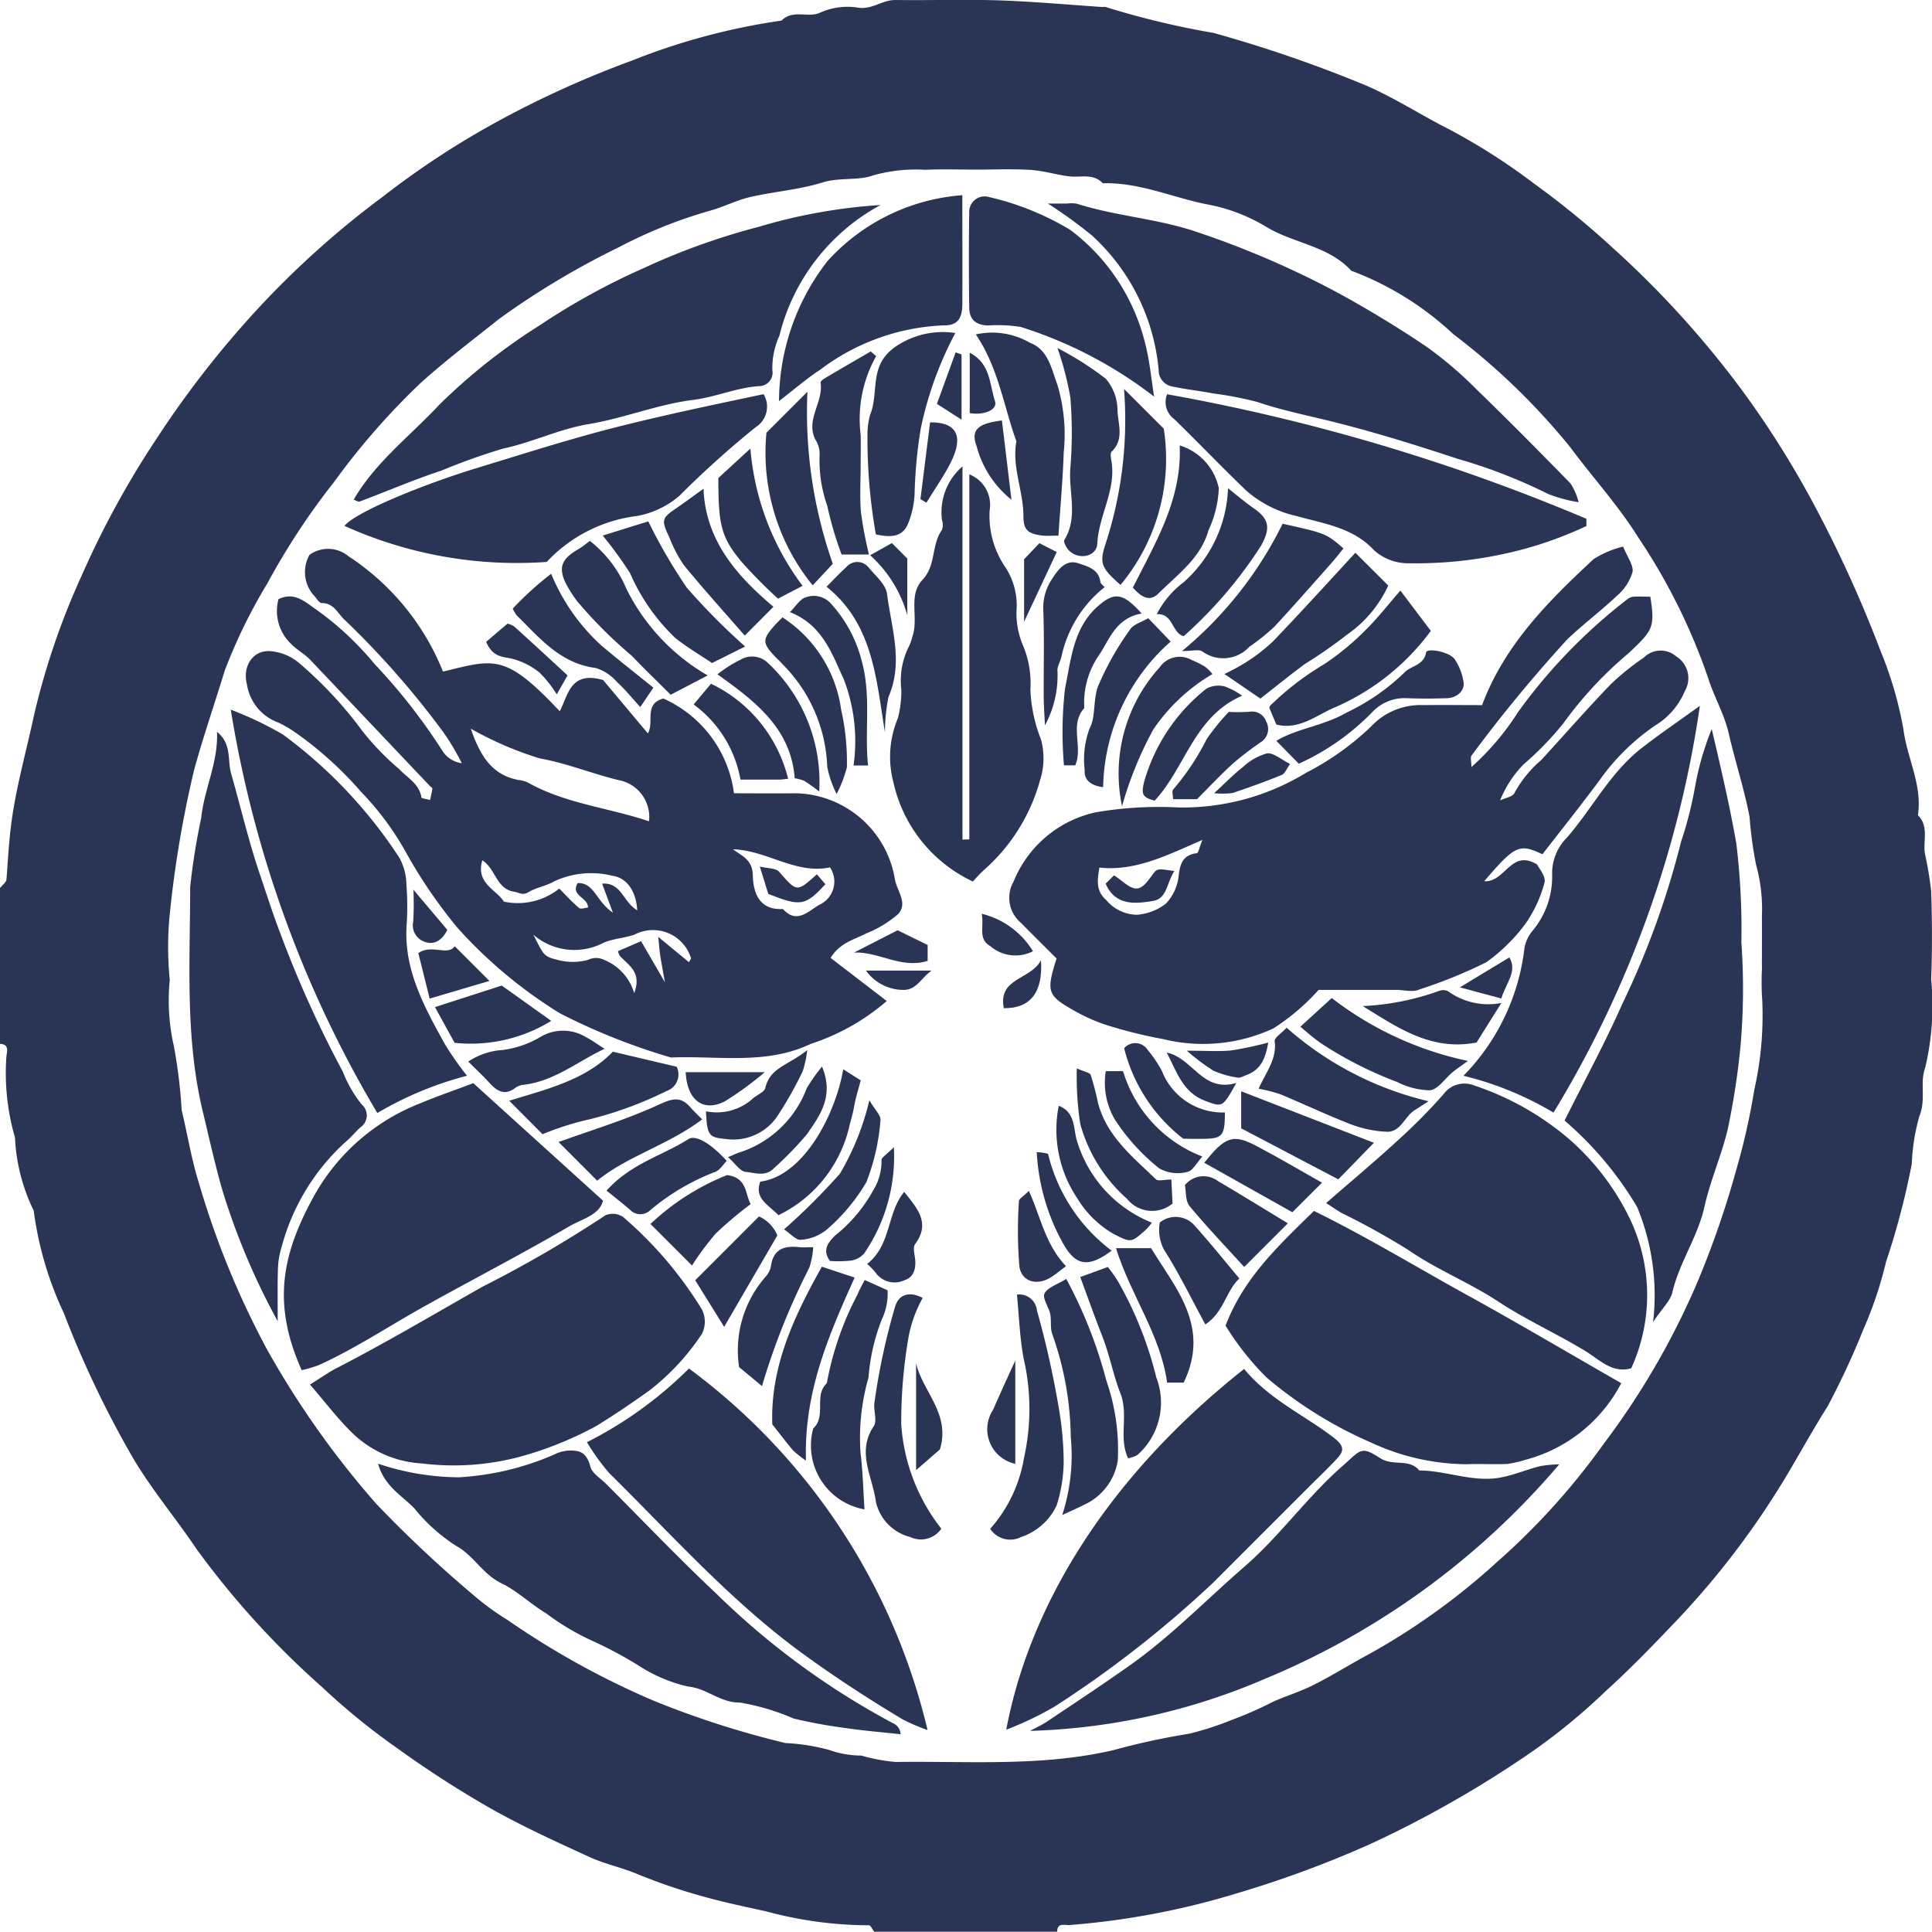 <svg id="グループ_8010" data-name="グループ 8010" xmlns="http://www.w3.org/2000/svg" xmlns:xlink="http://www.w3.org/1999/xlink" width="82.531" height="82.52" viewBox="0 0 82.531 82.52">
  <defs>
    <clipPath id="clip-path">
      <rect id="長方形_23627" data-name="長方形 23627" width="82.531" height="82.52" fill="#2a3454"/>
    </clipPath>
  </defs>
  <g id="グループ_8010-2" data-name="グループ 8010" clip-path="url(#clip-path)">
    <path id="パス_5947" data-name="パス 5947" d="M0,44.594V37.936c.1-.125.267-.245.277-.376.066-.881.111-1.753.241-2.638.213-1.452.607-2.844.912-4.266A31.492,31.492,0,0,1,3.5,24.564a38.71,38.71,0,0,1,3.16-5.782A41.99,41.99,0,0,1,11.2,12.989a38.909,38.909,0,0,1,5.181-4.608,36.157,36.157,0,0,1,5.014-3.27A42.688,42.688,0,0,1,27,2.586,28,28,0,0,1,33.386.879C33.857.4,34.5.758,34.991.56A2.855,2.855,0,0,1,36.616.321C37.226.439,37.671,0,38.236,0c1.5.02,2.992-.031,4.486.017C44.179.069,45.634.2,47.089.3a.5.5,0,0,1,.144,0,35.958,35.958,0,0,0,4.6,1.105,56.443,56.443,0,0,1,6.22,2.123c1.324.523,2.535,1.329,3.812,1.976a26.372,26.372,0,0,1,3.66,2.334,36.484,36.484,0,0,1,3.351,2.735,41.177,41.177,0,0,1,5.536,6.093,40.276,40.276,0,0,1,2.911,4.58,53.64,53.64,0,0,1,3.013,6.569,16,16,0,0,1,.975,3.348c.16,1.233.814,2.379.619,3.662.472.472.22,1.072.294,1.616a16.17,16.17,0,0,1,.271,1.618c.041,1.253.051,2.51,0,3.762a11.546,11.546,0,0,1-.257,3.8c-.238.635.051,1.343-.249,2.068a8.642,8.642,0,0,0-.322,2.029,32.185,32.185,0,0,1-1.1,4.185,16.678,16.678,0,0,1-.982,2.919,33.013,33.013,0,0,1-1.521,3.267c-.556.878-1.068,1.8-1.592,2.69a35.41,35.41,0,0,1-4.8,6.394c-1,1.049-2,2.092-3.076,3.063a25.831,25.831,0,0,1-3.355,2.732,46.766,46.766,0,0,1-6.673,3.791,45.869,45.869,0,0,1-5.78,2.134,33.167,33.167,0,0,1-7.109,1.341c-.21.011-.515-.113-.519.287H37.346c-.076-.1-.156-.28-.228-.277a16.882,16.882,0,0,1-4.385-.594c-.838-.183-1.678-.361-2.5-.583a24.727,24.727,0,0,1-3.043-1.026c-.658-.273-1.37-.42-2.015-.716-1.418-.651-2.845-1.3-4.2-2.064a44.638,44.638,0,0,1-3.992-2.571,29.293,29.293,0,0,1-3.241-2.636A36.737,36.737,0,0,1,8.4,66.178c-.94-1.4-2.055-2.7-2.872-4.164a43.253,43.253,0,0,1-2.8-5.918,14.741,14.741,0,0,1-1.288-4.382,7.913,7.913,0,0,1-.8-3.122,9.879,9.879,0,0,1-.365-3.482c.031-.2.118-.513-.281-.517m75.271-3.271c0-.724.006-1.448,0-2.171a7.09,7.09,0,0,0-.249-2.209,17.046,17.046,0,0,1-.279-2.048c-.229-1.207-.615-2.361-.885-3.547-.194-.854-.636-1.582-.885-2.388a25.743,25.743,0,0,0-2.983-6c-.861-1.377-1.961-2.578-2.92-3.872a28.915,28.915,0,0,0-4.982-4.813,13.082,13.082,0,0,0-4.359-2.71c-.995-1.088-2.515-1.166-3.7-1.915a7.522,7.522,0,0,0-2.5-.927c-1.47-.3-2.874-.939-4.412-.893-.422-.444-.973-.23-1.472-.3-.542-.071-1.076-.238-1.619-.271-.769-.048-1.543-.012-2.315-.012-.724,0-1.449-.026-2.171.007a6.822,6.822,0,0,0-2.215.233c-.656.243-1.446.079-2.187.31-.994.309-2.057.386-3.078.619-.562.129-1.09.4-1.646.563a20.4,20.4,0,0,0-3.97,1.582,34.693,34.693,0,0,0-5.109,3.057c-1.127.9-2.281,1.77-3.35,2.734a30.592,30.592,0,0,0-3.71,4.241,30.062,30.062,0,0,0-2.847,4.327A22.922,22.922,0,0,0,9.6,28.647c-.431,1.412-.917,2.818-1.309,4.248A47,47,0,0,0,7.26,38.967a14.15,14.15,0,0,0-.008,2.891,8.8,8.8,0,0,0,.172,2.818,21.633,21.633,0,0,1,.336,2.747c.252,1.052.43,2.157.755,3.175a36.627,36.627,0,0,0,2.895,7.053,38.37,38.37,0,0,0,4.665,6.591,52.84,52.84,0,0,0,4.16,3.905A11.105,11.105,0,0,0,21.679,69.2a35.2,35.2,0,0,0,6.242,3.45,39.287,39.287,0,0,0,5.628,1.809,8.725,8.725,0,0,1,1.888.3,4.084,4.084,0,0,0,1.356.235,7.682,7.682,0,0,0,1.472.274c3.112-.046,6.23.214,9.326-.513a30.33,30.33,0,0,1,3.213-.695,12.981,12.981,0,0,0,1.774-.573,16.637,16.637,0,0,0,1.835-.807c.573-.247,1.174-.436,1.729-.717.8-.406,1.561-.887,2.354-1.309a29.014,29.014,0,0,0,5.454-3.928A29.756,29.756,0,0,0,68.5,61.686a32.96,32.96,0,0,0,4-6.892,39.915,39.915,0,0,0,1.668-4.818,28.672,28.672,0,0,0,.772-3.423,14.438,14.438,0,0,0,.341-3.784,11.316,11.316,0,0,1-.01-1.446" transform="translate(0 0)" fill="#2a3454"/>
    <path id="パス_5948" data-name="パス 5948" d="M138.485,270.839l2.4,1.844a9.417,9.417,0,0,1-3.24,1.828c-1.917.916-3.975.5-5.98.585a27.2,27.2,0,0,1-4.732-1.883,19.861,19.861,0,0,1-4.389-3.663,21.178,21.178,0,0,1-2.159-3.149,12.327,12.327,0,0,0-1.96-2.658,15.552,15.552,0,0,0-2.845-2.561,4.731,4.731,0,0,0-.7-.4,2.063,2.063,0,0,1-1.323-1.606c-.217-.811.278-1.556,1.1-1.428a2.178,2.178,0,0,1,1.2.561,17.1,17.1,0,0,1,2.607,2.812,11.217,11.217,0,0,0,1.6,1.66c.344.371.849.621.943,1.2.009.055.243.075.373.111.034-.163.073-.324.095-.488,0-.029-.064-.067-.1-.1q-2.559-2.7-5.121-5.4c-.237-.248-.558-.417-.8-.663a1.937,1.937,0,0,1-.552-1.926c.6-.285,1,0,1.5.367a13.021,13.021,0,0,1,2.6,2.4,24.987,24.987,0,0,1,2.9,3.709,1.152,1.152,0,0,0,.829.531,9.991,9.991,0,0,0-.79-1.326,37.152,37.152,0,0,0-4.192-4.776c-.308-.267-.468-.743-1-.737-.1,0-.214-.182-.305-.293a1.491,1.491,0,0,1-.214-1.77,1.361,1.361,0,0,1,1.661.062,10.6,10.6,0,0,1,4.038,4.928c2.2-.53,2.649-.794,4.987,1.694.369-.7.45-1.737,1.853-1.333l1.912,2.279c.283-.484-.185-1.261.66-1.489a5.157,5.157,0,0,1,3.018,4.047c.836,0,1.738.011,2.64,0a4.385,4.385,0,0,1,4.222,3.6c.058.525.592,1.072.157,1.554a4.806,4.806,0,0,1-1.376.836c-.507.266-1.11.383-1.522,1.052m-15.363-9.8c.435,1.269.971,1.986,2.031,2.189a1.282,1.282,0,0,1,.388.1c1.613.913,3.448,1.081,5.194,1.665a1.6,1.6,0,0,0-1.3-1.758c-1.132-.273-2.207-.72-3.37-.928a14.672,14.672,0,0,1-2.947-1.272m9.324,9.978c.049-.1.1-.154.084-.178a1.7,1.7,0,0,0-2.425-.993c-.427.139-.9.167-1.306.339a2.679,2.679,0,0,1-3-.341c.43.845.434.924.979,1.06a2.5,2.5,0,0,0,1.344.017.792.792,0,0,1,.723.007,2.189,2.189,0,0,1,1.26,1.411c.35-.925-.276-1.2-.621-1.605a.57.57,0,0,1-.068-.19l.983-.426,1.018,1.755c-.1-.562-.153-.849-.2-1.138-.028-.182-.04-.367-.085-.8l1.315,1.084m1.881-4.825c.388.3.83.43.846,1.126.017.733.273,1.481,1.285,1.425.6.673,1.11.064,1.57-.187a1.088,1.088,0,0,0,.441-1.591c-1.473.308-2.684-.729-4.142-.773m-9.787,2.236a2.828,2.828,0,0,0,2.362-.558c.294.294.555.582.848.829.072.061.254-.008.382-.018.005-.442-.763-.5-.442-1.045.713-.025.787.783,1.506,1.264l-.462-1.24c.831-.06.885.776,1.5,1.139-.047-.857-.48-1.4-1.061-1.476a3.742,3.742,0,0,0-2.483.237c-.342.2-.765.262-1.105.465-.253.152-.393.014-.609-.02-.77-.121-.772-.96-1.358-1.344-.295.984.592,1.241.92,1.767" transform="translate(-103.005 -229.921)" fill="#2a3454"/>
    <path id="パス_5949" data-name="パス 5949" d="M485.607,261.755a11.079,11.079,0,0,0,1.995-2.35,23.245,23.245,0,0,1,4.682-4.831.509.509,0,0,1,.247-.1c.24-.013.481,0,.722,0,.22,1.342.075,1.456-.9,2.39a16.533,16.533,0,0,0-2.809,3.013,13.4,13.4,0,0,1-1.706,1.761,4.7,4.7,0,0,0-1,1.536c.212-.1.548-.157.615-.321a4.991,4.991,0,0,1,1.146-1.406c.992-1.082,1.959-2.188,2.977-3.245a11.033,11.033,0,0,1,1.407-1.131,1.009,1.009,0,0,1,1.377-.047,1.092,1.092,0,0,1,.368,1.483,3.14,3.14,0,0,1-1.253,1.461,9.344,9.344,0,0,0-2.394,2.353c-.794,1.069-1.626,2.109-2.435,3.155-.992-.467-1.17-.385-2.488,1.153.907.056,1.142-1.4,2.261-.715.065.145.388.515.315.773a5.519,5.519,0,0,1-.849,1.806,7.493,7.493,0,0,1-1.643,1.6,20.819,20.819,0,0,1-2.844,1.156c-.27.135-.665.021-1,.021h-3.314a9.292,9.292,0,0,1-1.934,1.646,7.122,7.122,0,0,1-4.692.459,20.274,20.274,0,0,1-2.494-.622,7.667,7.667,0,0,1-1.343-.608c-1.115-.635-1.184-.788-.731-2.216-.48-.48-1.006-1-1.523-1.525a1.393,1.393,0,0,1-.31-1.766,4.906,4.906,0,0,1,3.507-2.953,15.827,15.827,0,0,1,3.508-.209A10.082,10.082,0,0,0,478.54,262a11.736,11.736,0,0,0,2.79-1.986,2.876,2.876,0,0,1,2.23-.908c.819-.012,1.638,0,2.507,0,.95-2.551,2.818-4.436,4.771-6.242a4.2,4.2,0,0,1,1.255-.531c.173.44.455.8.4,1.095a2.154,2.154,0,0,1-.67,1.011c-.68.646-1.439,1.208-2.115,1.857a61.33,61.33,0,0,0-4.088,4.96c-.064.076-.008.253-.008.5m-11.49,3.106c-1.555.679-2.883,1.347-4.4,1.183-.106.58-.136,1.018.291,1.389a1.733,1.733,0,0,0,1.318.626,2.31,2.31,0,0,0,1.226-.471,2.035,2.035,0,0,0,.549-1.188c.061-.544.19-.893.778-.972.065-.009.1-.232.236-.567" transform="translate(-422.756 -228.984)" fill="#2a3454"/>
    <path id="パス_5950" data-name="パス 5950" d="M143.1,567.685c.457-.284.793-.526,1.156-.713,2.11-1.086,4.151-2.3,6.214-3.468a51.865,51.865,0,0,0,5.253-3.052.8.8,0,0,1,.755.079,16.687,16.687,0,0,1,3.363,3.948,1.161,1.161,0,0,1,0,1.04,10.047,10.047,0,0,1-2.259,2.431c-.744.527-1.51,1.055-2.282,1.521a15.191,15.191,0,0,1-3.346,1.328,11.008,11.008,0,0,1-4.07.257,4.647,4.647,0,0,1-2.931-1.256c-.64-.613-1.177-1.332-1.856-2.115" transform="translate(-129.856 -508.54)" fill="#2a3454"/>
    <path id="パス_5951" data-name="パス 5951" d="M582.8,566.439a6.469,6.469,0,0,1-4.074,3.269,5.063,5.063,0,0,1-.789.181c-.577.028-1.157-.012-1.734.013a9.821,9.821,0,0,1-4.1-.931,17.741,17.741,0,0,1-4.469-2.789,12.014,12.014,0,0,1-1.737-2.2c.78-2.042,2.25-3.406,3.776-4.9,2.224,1.088,4.367,2.393,6.556,3.6s4.375,2.5,6.566,3.754" transform="translate(-513.544 -507.353)" fill="#2a3454"/>
    <path id="パス_5952" data-name="パス 5952" d="M483.9,93.844h.8a1.485,1.485,0,0,1,.432.006c1.684.538,3.474.638,5.142,1.213a38.841,38.841,0,0,1,6.133,2.661c1.263.7,2.5,1.445,3.693,2.258a16.715,16.715,0,0,1,2.137,1.832c1.352,1.308,2.674,2.647,3.989,3.994a2.759,2.759,0,0,1,.341.792,5.932,5.932,0,0,1-1.312-.355,22.738,22.738,0,0,0-3.865-1.5c-1.874-.617-3.759-1.206-5.685-1.67-.949-.229-1.92-.433-2.862-.755a14.975,14.975,0,0,0-1.879-.363c-.584-.114-1.178-.175-1.759-.3a.7.7,0,0,1-.579-.69,8.846,8.846,0,0,0-2.848-5.759,20.85,20.85,0,0,0-1.876-1.36" transform="translate(-439.13 -85.148)" fill="#2a3454"/>
    <path id="パス_5953" data-name="パス 5953" d="M163.272,107.263c.94-1.618,2.432-2.736,3.677-4.075a25.391,25.391,0,0,1,4.255-3.364,29.38,29.38,0,0,1,4.477-2.462A29.024,29.024,0,0,1,180.6,95.6a23.327,23.327,0,0,1,5.183-.926,8.715,8.715,0,0,0-4.324,5.585,3.327,3.327,0,0,0-.3,1.474.576.576,0,0,1-.564.679c-.967.061-1.855.468-2.8.585-1.536.191-2.976.787-4.488,1.038-1.259.209-2.394.777-3.636,1.041a26.6,26.6,0,0,0-2.642.942c-1.184.39-2.334.885-3.5,1.324-.064.024-.166-.051-.256-.082" transform="translate(-148.165 -85.917)" fill="#2a3454"/>
    <path id="パス_5954" data-name="パス 5954" d="M612.271,505.315c1.034-.9,2.031-1.734,2.99-2.612a24.554,24.554,0,0,0,2.031-2.046,1.1,1.1,0,0,1,1.274-.375,12.12,12.12,0,0,1,4.093,2.308,10.687,10.687,0,0,1,2.469,3.16,7.559,7.559,0,0,1,.178,6.621c-.81.239-1.369-.373-1.943-.723-1.227-.748-2.541-1.336-3.741-2.126-1.237-.814-2.624-1.36-3.85-2.209a31.58,31.58,0,0,0-2.811-1.559c-.2-.11-.385-.244-.691-.439" transform="translate(-555.621 -453.923)" fill="#2a3454"/>
    <path id="パス_5955" data-name="パス 5955" d="M139.164,500.1l5.538,5.017c-.144.613-.91.786-1.446,1.1-2.084,1.217-4.234,2.321-6.337,3.5-1.443.812-2.829,1.728-4.34,2.418a5.352,5.352,0,0,1-.749.223c-1.283-2.867-.834-4.984.545-7.474a8.867,8.867,0,0,1,4.4-3.878c.822-.344,1.667-.636,2.391-.91" transform="translate(-118.943 -453.827)" fill="#2a3454"/>
    <path id="パス_5956" data-name="パス 5956" d="M174.517,670.284a11,11,0,0,0,3.466.582,11.857,11.857,0,0,0,4.068-.975,1.528,1.528,0,0,1,.942-.149c.333.045.5.3.6.677.075.283.433.492.67.729,1.565,1.567,3.094,3.174,4.708,4.69a32.852,32.852,0,0,0,7.53,5.525.542.542,0,0,1,.341.479c-.761-.083-1.526-.145-2.283-.255a22.051,22.051,0,0,1-2.284-.415,9.915,9.915,0,0,0-2.293-.683c-.856.01-1.407-.606-2.212-.683a6.5,6.5,0,0,1-2.079-.871,17.059,17.059,0,0,0-2.008-1.078,10.445,10.445,0,0,1-1.971-1.171c-.664-.395-1.235-.962-1.924-1.294-.8-.385-1.2-1.207-1.939-1.6a7.485,7.485,0,0,1-1.78-1.6c-.529-.547-1.284-.943-1.548-1.907" transform="translate(-158.37 -607.759)" fill="#2a3454"/>
    <path id="パス_5957" data-name="パス 5957" d="M498.185,670.376a33.154,33.154,0,0,1-12.58,9.167,27.3,27.3,0,0,1-10.027,2.221c.243-.133.5-.248.728-.4,1.207-.81,2.423-1.609,3.607-2.452,1.729-1.232,3.205-2.761,4.8-4.143,1.541-1.332,2.7-3,4.223-4.33.783-.686.77-.863,1.6-.325.546.355,1.236,0,1.668.525,1.17.006,2.3.524,3.481.3.568-.107,1.112-.338,1.675-.483a5.348,5.348,0,0,1,.824-.078" transform="translate(-431.576 -607.824)" fill="#2a3454"/>
    <path id="パス_5958" data-name="パス 5958" d="M726.113,361.914a9.843,9.843,0,0,0-.682-4.906,14.767,14.767,0,0,0-3.1-3.692c.823-1.651,1.722-3.3,2.477-5.007a35.918,35.918,0,0,0,2.5-6.908,16.334,16.334,0,0,0,.6-2.36,12.127,12.127,0,0,1,.71-2.451c.4,1.709.769,3.281,1.05,4.89a30.421,30.421,0,0,1,.216,4.224,28.207,28.207,0,0,1-.028,4.327,31.806,31.806,0,0,1-.556,3.66c-.269,1.126-.75,2.2-1,3.332-.289,1.28-1.069,2.357-1.363,3.63-.082.354-.412.651-.821,1.263" transform="translate(-655.496 -305.447)" fill="#2a3454"/>
    <path id="パス_5959" data-name="パス 5959" d="M91.246,363.067a29.559,29.559,0,0,1-2.394-5.693c-.305-1.086-.548-2.183-.811-3.277-.761-3.171-.539-6.383-.537-9.585a29.122,29.122,0,0,1,.473-2.959c.13-1.241.73-2.357.673-3.669.643.527.439,1.2.6,1.772.406,1.419.74,2.86,1.212,4.26.3.887.584,1.779.92,2.651a47.891,47.891,0,0,0,2.643,5.837,5.281,5.281,0,0,0,.808,1.4.614.614,0,0,1-.061.979c-.213.195-.395.425-.617.608a9.294,9.294,0,0,0-2.745,4.5,3.434,3.434,0,0,0-.157.944c-.024.657-.009,1.315-.011,2.232" transform="translate(-79.38 -306.623)" fill="#2a3454"/>
    <path id="パス_5960" data-name="パス 5960" d="M270.982,634.992a17.046,17.046,0,0,0,4.359-3.148,26.912,26.912,0,0,1,10.192,15.445,8.934,8.934,0,0,1-1.056-.452c-1.479-.886-2.922-1.823-4.317-2.843-3.052-2.232-5.553-5.047-8.224-7.681a9.549,9.549,0,0,1-.953-1.322" transform="translate(-245.91 -573.384)" fill="#2a3454"/>
    <path id="パス_5961" data-name="パス 5961" d="M474.748,632.06c1.076,1.3,2.54,1.955,3.783,2.9.453.345.532.551.2.912-.391.425-.813.821-1.221,1.229q-2.042,2.042-4.084,4.085a47.022,47.022,0,0,1-6.766,5.291,14.114,14.114,0,0,1-2.074.992c1.01-5.355,4.369-10.825,10.162-15.411" transform="translate(-421.601 -573.58)" fill="#2a3454"/>
    <path id="パス_5962" data-name="パス 5962" d="M106.494,327.62a15.194,15.194,0,0,1,2.229,1.062,20.316,20.316,0,0,1,4.98,5.268,2.483,2.483,0,0,1,.3,1.168,11.872,11.872,0,0,1,.007,1.731c-.121,1.919.776,3.5,1.652,5.093a14.317,14.317,0,0,0,.927,1.319,14.885,14.885,0,0,0-3.829,1.592,48.934,48.934,0,0,1-6.261-17.234" transform="translate(-96.641 -297.307)" fill="#2a3454"/>
    <path id="パス_5963" data-name="パス 5963" d="M414.268,231.261V215.671a1.4,1.4,0,0,1,.868,1.536,3.865,3.865,0,0,0,.687,2.453,3,3,0,0,1,.461,1.838,3.445,3.445,0,0,0,.275,1.477,4.216,4.216,0,0,1,.318,1.9,6.467,6.467,0,0,0,.452,2.122,3.062,3.062,0,0,1-.047,1.761,7.868,7.868,0,0,1-2.368,3.794,6.156,6.156,0,0,0-.493.512,6.15,6.15,0,0,1-3.391-4.216,4.26,4.26,0,0,1,.182-2.753,4.431,4.431,0,0,0,.15-1.238,3.251,3.251,0,0,1,.289-1.763,2.248,2.248,0,0,0,.187-.5c.276-.788-.2-1.754.427-2.415.591-.626.373-1.491.829-2.128a.616.616,0,0,0,.005-.426,2.59,2.59,0,0,1,.876-2.294v15.942l.295-.011" transform="translate(-372.86 -195.407)" fill="#2a3454"/>
    <path id="パス_5964" data-name="パス 5964" d="M685.775,325.808a46.071,46.071,0,0,1-6.254,17.383,13.911,13.911,0,0,0-3.846-1.573,9.31,9.31,0,0,0,2.606-5.465,1.622,1.622,0,0,1,.347-.732,3.588,3.588,0,0,0,.835-2.4,2.169,2.169,0,0,1,.646-1.593c1.072-1.239,1.831-2.746,3.138-3.777.747-.589,1.538-1.122,2.529-1.839" transform="translate(-613.159 -295.663)" fill="#2a3454"/>
    <path id="パス_5965" data-name="パス 5965" d="M167.672,189.1a17.864,17.864,0,0,1-8.637-1.54c.465-.58,3.309-1.756,5.692-2.482,1.967-.6,3.924-1.228,5.92-1.734,2.053-.521,4.125-.952,6.291-1.41a1.032,1.032,0,0,1-.331,1.406,40.905,40.905,0,0,0-3.267,2.938,3.828,3.828,0,0,1-1.8.859,6.318,6.318,0,0,0-3.866,1.965" transform="translate(-144.32 -165.096)" fill="#2a3454"/>
    <path id="パス_5966" data-name="パス 5966" d="M556.133,187.647a16.669,16.669,0,0,1-2.6.964,17.763,17.763,0,0,1-4.967.628,2.189,2.189,0,0,1-1.506-.553c-.9-.979-2.152-1.137-3.306-1.463a4.876,4.876,0,0,1-2.155-1.088c-1.044-1-2.044-2.05-3.081-3.059a.894.894,0,0,1-.3-1.057,83.824,83.824,0,0,1,17.911,5.32q0,.154,0,.308" transform="translate(-488.361 -165.177)" fill="#2a3454"/>
    <path id="パス_5967" data-name="パス 5967" d="M455.274,99.167a18.3,18.3,0,0,0-5.7-2.98,6.275,6.275,0,0,0-1.422-.063c-.515-.029-.774-.262-.781-.766-.017-1.349-.02-2.7,0-4.046a.661.661,0,0,1,.857-.672,11.8,11.8,0,0,1,3.471,1.408,8.623,8.623,0,0,1,3.18,4.812c.2.751.265,1.536.392,2.306" transform="translate(-405.968 -82.22)" fill="#2a3454"/>
    <path id="パス_5968" data-name="パス 5968" d="M367.474,90.176c0,1.673.008,3.164,0,4.655-.005.633-.227.911-.789.9a9.358,9.358,0,0,0-5.288,1.9c-.573.371-1.091.826-1.754,1.335a9.794,9.794,0,0,1,2.066-5.975,8.614,8.614,0,0,1,5.768-2.819" transform="translate(-326.365 -81.833)" fill="#2a3454"/>
    <path id="パス_5969" data-name="パス 5969" d="M403.922,153.5a15.309,15.309,0,0,0-1.477,4.092,20.2,20.2,0,0,0-.26,2.768,3.831,3.831,0,0,1-.293,1.314c-.258.58-.8.543-1.362.426a23.461,23.461,0,0,1-.358-4.3,3.009,3.009,0,0,1,.115-.817c.344-.831.022-1.834.726-2.594a2.154,2.154,0,0,1,.447-.368,3.561,3.561,0,0,1,2.462-.524" transform="translate(-363.115 -139.271)" fill="#2a3454"/>
    <path id="パス_5970" data-name="パス 5970" d="M450.635,153.345a3.21,3.21,0,0,1,2.3.357c.786.3.914,1.092,1.172,1.784a7.42,7.42,0,0,1,.273,2.908c-.037,1.157-.144,2.311-.225,3.549-.289,0-.47.017-.648,0-.657-.074-.848-.236-.848-.838,0-1.075-.5-2.1-.3-3.193-.544-1.5-.763-3.129-1.731-4.564" transform="translate(-408.941 -139.061)" fill="#2a3454"/>
    <path id="パス_5971" data-name="パス 5971" d="M482.994,590.452a19.542,19.542,0,0,1,1.715,4.353,8.978,8.978,0,0,1,.487,3.4,2.5,2.5,0,0,1-1.447,1.9c-.228.121-.468.221-.926.434a8.237,8.237,0,0,0,.364-3.322,13.535,13.535,0,0,0-.8-4.433c-.083-.261-.022-.563-.079-.836-.063-.3-.344-.678-.243-.872.138-.264.547-.385.926-.62" transform="translate(-437.446 -535.821)" fill="#2a3454"/>
    <path id="パス_5972" data-name="パス 5972" d="M376.969,590.97l.977.44a2.53,2.53,0,0,1-.243,1.236,8.528,8.528,0,0,0-.571,2.491,9.312,9.312,0,0,0-.343,3.191c.1.813.118,1.635.172,2.44a2.77,2.77,0,0,1-2.19-3.46c.577-.527.011-1.4.579-1.926a13.164,13.164,0,0,1,1.31-3.788c.078-.2.192-.391.309-.624" transform="translate(-340.031 -536.291)" fill="#2a3454"/>
    <path id="パス_5973" data-name="パス 5973" d="M545.774,247.2a16.492,16.492,0,0,0,4.294-5.435c1.854.415,1.854.415,2.6,1.053-.168.206-.331.42-.509.621-.81.912-1.615,1.83-2.444,2.726a9.1,9.1,0,0,1-1.067.854,1.513,1.513,0,0,1-2.01.2c-.159-.1-.44-.015-.864-.015" transform="translate(-495.277 -219.392)" fill="#2a3454"/>
    <path id="パス_5974" data-name="パス 5974" d="M566.86,261.443l-1.543-1.054a9.215,9.215,0,0,0,.87-.47,7.616,7.616,0,0,0,1.205-.924c1.216-1.269,2.4-2.573,3.518-3.785l1.405,1.4a5.174,5.174,0,0,1-1.764,2.1,20.04,20.04,0,0,1-1.79,1.247c-.635.465-1.245.964-1.9,1.477" transform="translate(-513.012 -231.597)" fill="#2a3454"/>
    <path id="パス_5975" data-name="パス 5975" d="M402.965,607.57a1.06,1.06,0,0,1-1.336.355,2.007,2.007,0,0,1-1.463-1.508c-.126-1.048-.842-2.112-.091-3.221.156-.231-.012-.662.029-.993a28.343,28.343,0,0,1,.88-4.1c.142-.51.579-.707,1.182-.388a5.546,5.546,0,0,0-.59,1.6,21.374,21.374,0,0,0-.326,3.771,8.067,8.067,0,0,0,1.714,4.487" transform="translate(-362.752 -542.269)" fill="#2a3454"/>
    <path id="パス_5976" data-name="パス 5976" d="M591.663,272.671l1.3,1.72a10.033,10.033,0,0,1-4.069,3.255c-.8.331-1.553,1-2.533.745l-.294-.707c-.008.02,0-.063.048-.111a12.185,12.185,0,0,1,2.3-1.763,11.27,11.27,0,0,0,1.724-1.417c.532-.517.989-1.112,1.523-1.723" transform="translate(-531.841 -247.442)" fill="#2a3454"/>
    <path id="パス_5977" data-name="パス 5977" d="M457.174,607.725a6.078,6.078,0,0,0,1.447-3.04,9.607,9.607,0,0,0-.018-4.239c-.168-.887-.194-1.8-.287-2.726a.752.752,0,0,1,.853.667,39.729,39.729,0,0,1,.923,4.105,13.991,13.991,0,0,1,.221,2.338,6.369,6.369,0,0,1-.3,1.891,2.561,2.561,0,0,1-1.517,1.352,1.022,1.022,0,0,1-1.321-.347" transform="translate(-414.875 -542.416)" fill="#2a3454"/>
    <path id="パス_5978" data-name="パス 5978" d="M488.2,160.694a13.385,13.385,0,0,1,2.064,1.312,2.073,2.073,0,0,1,.5,1.347c.02.578.3,1.237-.249,1.764-.072.069-.03.281-.007.422.2,1.236-.549,2.307-.606,3.508-.026.549-.767.715-1.193.312-.12-.114-.265-.383-.214-.467.6-.983.172-2.046.255-3.064a18.615,18.615,0,0,0,0-3.024,13.286,13.286,0,0,0-.55-2.11" transform="translate(-443.027 -145.826)" fill="#2a3454"/>
    <path id="パス_5979" data-name="パス 5979" d="M377.794,162.5a5.484,5.484,0,0,0-.661,3.352c.014.433,0,.866,0,1.3,0,.674-.044,1.351.013,2.02a17.452,17.452,0,0,0,.342,1.8h-1.168a14.851,14.851,0,0,1-.612-2.078,5.853,5.853,0,0,1-.328-2.189,1.112,1.112,0,0,0-.178-.638c-.436-.86.351-1.6.218-2.435-.009-.056.116-.152.2-.2.645-.383,1.295-.758,1.943-1.136l.233.2" transform="translate(-340.368 -147.284)" fill="#2a3454"/>
    <path id="パス_5980" data-name="パス 5980" d="M581.1,477.094c.328-.724.788-1.273.686-2.028-.02-.145.287-.334.51-.576a14.039,14.039,0,0,0,6.064,3.141l-.61.393c-.427.276-.584.95-1.206.909a5.006,5.006,0,0,1-1.46-.3c-1.036-.4-2.043-.878-3.069-1.306a7.118,7.118,0,0,0-.916-.233" transform="translate(-527.335 -430.588)" fill="#2a3454"/>
    <path id="パス_5981" data-name="パス 5981" d="M260.64,249.71a5.105,5.105,0,0,1,1.563,2.049,8.761,8.761,0,0,0,3.47,3.7l-1.58.825c-.584-.584-1.132-1.108-1.653-1.658a19.481,19.481,0,0,1-2.339-2.334,5.823,5.823,0,0,1-.506-.8c-.3-.666-.151-1.016.543-1.419.156-.09.3-.208.5-.355" transform="translate(-235.444 -226.606)" fill="#2a3454"/>
    <path id="パス_5982" data-name="パス 5982" d="M355.027,180.888a19.531,19.531,0,0,0,1.084,7.349l-.86.919a8.975,8.975,0,0,1-1.975-6.52l1.75-1.749" transform="translate(-320.535 -164.152)" fill="#2a3454"/>
    <path id="パス_5983" data-name="パス 5983" d="M509.831,179.549l1.7,1.7a8.406,8.406,0,0,1-1.847,6.673c-.8-.7-.9-.914-.668-1.664a17.069,17.069,0,0,0,.818-6.706" transform="translate(-461.818 -162.936)" fill="#2a3454"/>
    <path id="パス_5984" data-name="パス 5984" d="M239.511,485.563l2.73.643a.748.748,0,0,1-.428,1.036,16.356,16.356,0,0,1-3.251,1.2,12.3,12.3,0,0,0-2.051.646l-1.424-1.43c1.6-.491,3.277-.892,4.425-2.093" transform="translate(-213.335 -440.637)" fill="#2a3454"/>
    <path id="パス_5985" data-name="パス 5985" d="M278.281,241.312l1.945-.606a22.467,22.467,0,0,0,1.647,2.834,27.724,27.724,0,0,0,2.491,2.513l-1.414.705c-.445-.3-1.03-.644-1.559-1.06a8.514,8.514,0,0,1-1.945-2.783,17.419,17.419,0,0,0-1.165-1.6" transform="translate(-252.533 -218.435)" fill="#2a3454"/>
    <path id="パス_5986" data-name="パス 5986" d="M356.513,591.6c-.087-2.482.939-4.63,2.117-6.736l1.4.465c-1.094,2.434-2.168,4.874-2.079,7.817a4.435,4.435,0,0,1-.551-.435c-.274-.318-.525-.655-.886-1.112" transform="translate(-323.522 -530.753)" fill="#2a3454"/>
    <path id="パス_5987" data-name="パス 5987" d="M500.786,593.1c-.419-.9.039-1.848-.331-2.784-.3-.765-.456-1.629-.769-2.424-.325-.827-.621-1.665-.943-2.534l1.179-.429a6.644,6.644,0,0,1,.44.625,15.961,15.961,0,0,1,1.627,4.085,2.99,2.99,0,0,1-.806,3.323,1.337,1.337,0,0,1-.4.139" transform="translate(-452.597 -530.806)" fill="#2a3454"/>
    <path id="パス_5988" data-name="パス 5988" d="M607.518,463.481c-.283.207-.476.334-.653.48-.324.267-.616.73-.963.774a3.208,3.208,0,0,1-1.411-.357,16.466,16.466,0,0,1-3.212-1.628c-.336-.223-.635-.5-.919-.73l1.342-1.225a14.379,14.379,0,0,0,5.817,2.687" transform="translate(-544.812 -418.16)" fill="#2a3454"/>
    <path id="パス_5989" data-name="パス 5989" d="M311.3,230.656l-1.228,1.233c-.809-.929-1.727-1.946-2.594-3a5.609,5.609,0,0,1-.621-1.182c-.358-.755-.331-.834.27-1.244.382-.26.752-.537,1.184-.848.08,2.18,1.39,3.7,2.988,5.044" transform="translate(-278.258 -204.738)" fill="#2a3454"/>
    <path id="パス_5990" data-name="パス 5990" d="M537.127,225.5c.395.308.735.6,1.1.855.685.473.708.869.312,1.594a18.554,18.554,0,0,1-3.307,3.868c-.523-.149-.432-.973-1.149-.943a3.994,3.994,0,0,1,1.143-1.358,5.625,5.625,0,0,0,1.9-4.016" transform="translate(-484.668 -204.64)" fill="#2a3454"/>
    <path id="パス_5991" data-name="パス 5991" d="M523.051,211.7c.969-1.943,2.094-3.749,2-6.074a2.434,2.434,0,0,1,1.669,1.824,4.65,4.65,0,0,1-.44,1.8c-.335,1.2-1.323,1.884-2.137,2.7-.4.4-.77.108-1.09-.247" transform="translate(-474.656 -186.598)" fill="#2a3454"/>
    <path id="パス_5992" data-name="パス 5992" d="M331.672,208.363l1.367-1.255a11.287,11.287,0,0,0,2.23,5.863l-1.051.548a20.577,20.577,0,0,1-1.59-1.612c-.855-1.046-.957-1.574-.957-3.543" transform="translate(-300.984 -187.946)" fill="#2a3454"/>
    <path id="パス_5993" data-name="パス 5993" d="M573.043,505.432v-1.583l5.67,2.2-1.521,1.562-4.149-2.18" transform="translate(-520.023 -457.231)" fill="#2a3454"/>
    <path id="パス_5994" data-name="パス 5994" d="M259.514,511.059l-1.649-1.651c1.388-.5,2.916-.959,4.347-1.624.6-.277.915-.292,1.307.165.116.135.249.255.484.493-1.482,1.111-3.2,1.566-4.488,2.617" transform="translate(-234.006 -460.624)" fill="#2a3454"/>
    <path id="パス_5995" data-name="パス 5995" d="M518.146,582.029h-.709c-.277-2.036-1.551-3.721-2.183-5.742h1.5c1.036,1.708,2.549,3.337,1.393,5.742" transform="translate(-467.581 -522.968)" fill="#2a3454"/>
    <path id="パス_5996" data-name="パス 5996" d="M501.548,292.643c-.523-.07-.826-.308-.788-.732a3.788,3.788,0,0,1,.215-1.794c.247-.444.148-1.148.333-1.732a12.311,12.311,0,0,1,1.38-2.463c.141-.239.521-.337.786-.5l.958,1a8.492,8.492,0,0,0-2.884,6.216" transform="translate(-454.424 -259.015)" fill="#2a3454"/>
    <path id="パス_5997" data-name="パス 5997" d="M236.775,266.393a13.656,13.656,0,0,1,1.638-1.485,8.507,8.507,0,0,0,2.138,3.059c.709.6,1.446,1.176,2.227,1.807l-.559.828c-.355-.388-.651-.759-1-1.075a1.97,1.97,0,0,0-.9-.594c-1.523-.192-2.406-1.29-3.389-2.259a2.284,2.284,0,0,1-.163-.281" transform="translate(-214.868 -240.398)" fill="#2a3454"/>
    <path id="パス_5998" data-name="パス 5998" d="M340.993,580.779a4.764,4.764,0,0,1,1.136-3.866.94.94,0,0,0,.229-.474c.114-.749.613-.851,1.236-.783.141.015.285,0,.564,0a3.326,3.326,0,0,1-.169.88,29.312,29.312,0,0,0-2.018,5.054l-.978-.812" transform="translate(-309.42 -522.378)" fill="#2a3454"/>
    <path id="パス_5999" data-name="パス 5999" d="M356.358,292.563a4.426,4.426,0,0,1-.4-1.16,6.528,6.528,0,0,0-1.913-4.385c-.091-.11-.2-.2-.3-.306-.573-.6-.574-.748,0-1.387.1-.107.2-.2.3-.305a5.606,5.606,0,0,1,2.506,3.94,10.113,10.113,0,0,1,.246,2.469,5.517,5.517,0,0,1-.436,1.135" transform="translate(-320.62 -258.648)" fill="#2a3454"/>
    <path id="パス_6000" data-name="パス 6000" d="M590.239,305.125l-.957-.976c.877-.532,2.018-.635,3-1.208a9.2,9.2,0,0,0,2.451-1.69c.284-.323.843-.3.946-.88.035-.195.976-.041,1.219.289a2.376,2.376,0,0,1,.381.984c.061.357-.281.668-.7.683-.575.02-1.151.024-1.725,0a1.891,1.891,0,0,0-1.478.6,10.342,10.342,0,0,1-3.136,2.2" transform="translate(-534.759 -272.502)" fill="#2a3454"/>
    <path id="パス_6001" data-name="パス 6001" d="M335.575,308.951a7.285,7.285,0,0,0-.644-.456,1.9,1.9,0,0,0-.4-.108c-.163-2.115-1.656-3.267-3.3-4.438a5.234,5.234,0,0,1,.993-.63.967.967,0,0,1,1.163.144,6.962,6.962,0,0,1,2.19,5.487" transform="translate(-300.582 -275.142)" fill="#2a3454"/>
    <path id="パス_6002" data-name="パス 6002" d="M303.587,542.538c.867.1.773.8,1.013,1.239a16.931,16.931,0,0,0-1.493,1.259,12.217,12.217,0,0,0-1.012,1.364l-1.774-1.774a10.325,10.325,0,0,1,3.266-2.087" transform="translate(-272.534 -492.34)" fill="#2a3454"/>
    <path id="パス_6003" data-name="パス 6003" d="M551.45,545.069l-1.866,1.866c-.784-.863-1.591-1.706-2.333-2.6-.18-.218-.145-.616-.2-.892a1.019,1.019,0,0,1,1.408-.18c.969.571,1.927,1.163,2.992,1.809" transform="translate(-496.435 -492.813)" fill="#2a3454"/>
    <path id="パス_6004" data-name="パス 6004" d="M497.181,493.265c.315.144.553.178.593.285a11.6,11.6,0,0,1,.306,1.168c.365,1.437,1.479,2.319,2.474,3.281.1.1.371.013.663.013.018.35.036.706.052,1.026a1.369,1.369,0,0,1-1.943-.2,6.6,6.6,0,0,1-2-3.2,13.365,13.365,0,0,1-.147-2.371" transform="translate(-451.18 -447.626)" fill="#2a3454"/>
    <path id="パス_6005" data-name="パス 6005" d="M381.63,260.532c.283-.283.545-.567.831-.825a.618.618,0,0,1,.979.021c.294.349.723.715.773,1.114.181,1.453.711,2.9.06,4.4a7.748,7.748,0,0,0-.149,1.514c-.376-2.273-.5-4.62-2.493-6.221" transform="translate(-346.32 -235.469)" fill="#2a3454"/>
    <path id="パス_6006" data-name="パス 6006" d="M351.163,499.928c-.437-.451-1.041-.709-.78-1.433,1.823-.232,3.2-2.812,3.546-4.8l.745.473c-.11.427-.223.771-.282,1.123-.052.315-.158.625-.22.914a5.627,5.627,0,0,1-3.008,3.722" transform="translate(-317.907 -448.017)" fill="#2a3454"/>
    <path id="パス_6007" data-name="パス 6007" d="M629.257,457.821a11.158,11.158,0,0,0,3.258-.65.463.463,0,0,1,.381.018,2.942,2.942,0,0,0,2.275.5l-1.059,1.688c-1.931.377-3.372-.638-4.855-1.552" transform="translate(-571.036 -414.843)" fill="#2a3454"/>
    <path id="パス_6008" data-name="パス 6008" d="M222.038,476.627c-1.152.544-2.124,1.365-3.415,1.534a.8.8,0,0,0-.38.122c-.439.348-.77.185-1.1-.173-.292-.32-.611-.616-.93-.936a2.985,2.985,0,0,1,1.465-.494,4.241,4.241,0,0,0,1.633-.566,1.878,1.878,0,0,1,1.938.021c.238.122.456.283.787.492" transform="translate(-196.21 -431.826)" fill="#2a3454"/>
    <path id="パス_6009" data-name="パス 6009" d="M538.713,564.516c-.562.509-.661,1.441-1.453,1.96-.606-1.115-1.124-2.184-1.758-3.179a1.791,1.791,0,0,1-.187-1.174,1.074,1.074,0,0,1,1.5.147c.657.727,1.268,1.494,1.9,2.246" transform="translate(-485.77 -509.9)" fill="#2a3454"/>
    <path id="パス_6010" data-name="パス 6010" d="M520.288,304.066a7.819,7.819,0,0,0-2.531,2.371,15.663,15.663,0,0,0-1.335,3.275,6.743,6.743,0,0,1,1.609-5.934,1.033,1.033,0,0,1,1.363-.312,3.651,3.651,0,0,1,.591.3,2.008,2.008,0,0,1,.3.3" transform="translate(-468.491 -275.273)" fill="#2a3454"/>
    <path id="パス_6011" data-name="パス 6011" d="M285.186,526.373c-.156.156-.287.387-.48.465a9.628,9.628,0,0,0-2.781,1.635.612.612,0,0,1-.882-.021c-.323-.277-.658-.539-.991-.811,1.051-1.165,2.392-1.494,3.5-2.2.321-.2.979.214,1.632.928" transform="translate(-254.141 -476.782)" fill="#2a3454"/>
    <path id="パス_6012" data-name="パス 6012" d="M561.04,527.708l-1.266,1.264-3.763-2.114c.889-1.12,1.234-1.239,2.213-.726.95.5,1.872,1.046,2.815,1.577" transform="translate(-504.567 -477.187)" fill="#2a3454"/>
    <path id="パス_6013" data-name="パス 6013" d="M205.784,456.52a6.553,6.553,0,0,1-4.128.937l-.84-1.526,2.852-.921,2.116,1.511" transform="translate(-182.236 -412.91)" fill="#2a3454"/>
    <path id="パス_6014" data-name="パス 6014" d="M322.214,566.354l-1.236-1.991,2.725-2.725a1.517,1.517,0,0,1,.783.81l-2.271,3.906" transform="translate(-291.28 -509.674)" fill="#2a3454"/>
    <path id="パス_6015" data-name="パス 6015" d="M324.281,319.752c-.26.026-.306.034-.352.034h-1.682a5.074,5.074,0,0,0-2-3.21l.742-.885a6.1,6.1,0,0,1,3.293,4.06" transform="translate(-290.616 -286.483)" fill="#2a3454"/>
    <path id="パス_6016" data-name="パス 6016" d="M484.292,260.669a5.166,5.166,0,0,0-1.844,2.974c-.052.217-.2.443-.167.643a4.492,4.492,0,0,1-.536,2.285c-.019-.4-.052-.81-.054-1.214-.007-1.248.03-2.5-.019-3.744a2.191,2.191,0,0,1,.371-1.288c.237-.367.573-.865,1.127-.676.378.129.875.243.943.8.009.073.109.136.179.218" transform="translate(-437.106 -235.587)" fill="#2a3454"/>
    <path id="パス_6017" data-name="パス 6017" d="M368.013,282.444h-.619a7.364,7.364,0,0,0-.418-3.686c-.5-1.065-.892-2.31-2.3-2.865.254-.247.437-.571.686-.633a.973.973,0,0,1,1.038.239,5.7,5.7,0,0,1,1.342,2.473c.417,1.5.116,2.969.272,4.471" transform="translate(-330.933 -249.745)" fill="#2a3454"/>
    <path id="パス_6018" data-name="パス 6018" d="M493.922,276.143c-1.081.187-1.37,1.09-1.792,1.737a3.564,3.564,0,0,0-.655,2.3c-.653.725-.042,1.652-.388,2.448h-.481a16.358,16.358,0,0,1,.045-3.283c.261-1.242.344-2.622,1.455-3.559.657-.554,1.018-.537,1.815.352" transform="translate(-445.155 -249.934)" fill="#2a3454"/>
    <path id="パス_6019" data-name="パス 6019" d="M365.579,507.9c.24.417.508.666.477.868a9.2,9.2,0,0,1-.6,2.635,8.083,8.083,0,0,1-1.7,2.034,1.968,1.968,0,0,1-1.1.431c-.2.023-.44-.261-.719-.444a27.743,27.743,0,0,0,2.387-2.381,11.193,11.193,0,0,0,1.26-3.143" transform="translate(-328.445 -460.906)" fill="#2a3454"/>
    <path id="パス_6020" data-name="パス 6020" d="M542.375,332.228h-1.023c0-.164-.057-.35.009-.416a10.542,10.542,0,0,0,1.427-2.148,9.693,9.693,0,0,1,.949-1.166,6.354,6.354,0,0,0,.921-.009.636.636,0,0,1,.676.426.663.663,0,0,1-.226.875,12.7,12.7,0,0,0-1.2.919c-.532.484-1.024,1.012-1.53,1.518" transform="translate(-491.243 -298.089)" fill="#2a3454"/>
    <path id="パス_6021" data-name="パス 6021" d="M488.02,510.5c.714.266.628.978.77,1.462A5.453,5.453,0,0,0,492,515.493a2.731,2.731,0,0,1-.242.288c-.648.583-.645.574-1.406.186a4.351,4.351,0,0,1-1.543-1.523,5.25,5.25,0,0,1-.786-3.947" transform="translate(-442.795 -463.263)" fill="#2a3454"/>
    <path id="パス_6022" data-name="パス 6022" d="M521.551,485.705a7.027,7.027,0,0,1-2.531-3.87.627.627,0,0,1,1,.066,5.329,5.329,0,0,1,.61.9,2.788,2.788,0,0,0,2.693,1.778c0,.957-.1,1.1-.792,1.123-.336.013-.674,0-.981,0" transform="translate(-470.998 -437.057)" fill="#2a3454"/>
    <path id="パス_6023" data-name="パス 6023" d="M510.172,494.546h.735a5.661,5.661,0,0,0,3.388,3.648c-.237.257-.413.619-.643.657a1.611,1.611,0,0,1-1.2-.153,8.771,8.771,0,0,1-1.89-2.078,3.1,3.1,0,0,1-.392-2.075" transform="translate(-462.933 -448.789)" fill="#2a3454"/>
    <path id="パス_6024" data-name="パス 6024" d="M531.857,317.074c-2.062.886-2.428,3.083-3.739,4.482-.539-.138-.582-.287-.44-.84a7.769,7.769,0,0,1,2.657-3.948,1.09,1.09,0,0,1,.766-.092,3.051,3.051,0,0,1,.756.4" transform="translate(-478.793 -287.355)" fill="#2a3454"/>
    <path id="パス_6025" data-name="パス 6025" d="M325.94,487.455a2.294,2.294,0,0,0,2.02-.56c.176-.148.475-.262.516-.439.2-.872.991-.966,1.79-1.613a4.674,4.674,0,0,1-.189.894,16.245,16.245,0,0,1-1.115,1.97,2.272,2.272,0,0,1-2.186.931c-.708-.068-.788-.137-.835-1.184" transform="translate(-295.783 -439.984)" fill="#2a3454"/>
    <path id="パス_6026" data-name="パス 6026" d="M336.088,496.32c.267-.112.379-.172.5-.206a4.566,4.566,0,0,0,2.864-2.736,7.422,7.422,0,0,1,.654-.93c.53,1.264-.095,2.1-.643,2.889a14.294,14.294,0,0,1-1.4,1.443c-.367.394-.823.2-1.214.167-.235-.017-.447-.357-.756-.628" transform="translate(-304.992 -446.886)" fill="#2a3454"/>
    <path id="パス_6027" data-name="パス 6027" d="M384.342,529.6a7.326,7.326,0,0,1-1.274,4.55.94.94,0,0,1-.584.3,5.012,5.012,0,0,1-.872.013c-.323-.442-.113-.761.222-1.088a6.386,6.386,0,0,0,1.619-1.916,2.351,2.351,0,0,0,.361-1.3c-.016-.108.232-.254.528-.555" transform="translate(-346.158 -480.598)" fill="#2a3454"/>
    <path id="パス_6028" data-name="パス 6028" d="M478.626,531.984a1.916,1.916,0,0,1,.486.066,7.312,7.312,0,0,0,2.718,4.139c-1.022.756-1.55.648-2.1-.353a8.937,8.937,0,0,1-1.1-3.851" transform="translate(-434.342 -482.763)" fill="#2a3454"/>
    <path id="パス_6029" data-name="パス 6029" d="M400.4,553.376c1.039-.81.831-2.169,1.584-3.078.552.7,1.139,1.32.465,2.231-.092.124-.036.379-.008.567.064.419-.027.835-.419.963a1,1,0,0,1-1.271-.326,2.81,2.81,0,0,0-.351-.357" transform="translate(-363.358 -499.382)" fill="#2a3454"/>
    <path id="パス_6030" data-name="パス 6030" d="M470.423,549.838c.507,1.111.687,2.258,1.584,3.216-.217.161-.426.341-.658.484-.587.361-1.247.179-1.332-.484a18.584,18.584,0,0,1-.018-2.779c0-.1.189-.2.424-.437" transform="translate(-426.472 -498.965)" fill="#2a3454"/>
    <path id="パス_6031" data-name="パス 6031" d="M196.177,438.345l-2.553.754-.484-1.943c.569-.4,1.258.141,1.554-.294l1.483,1.483" transform="translate(-175.27 -396.442)" fill="#2a3454"/>
    <path id="パス_6032" data-name="パス 6032" d="M224.474,288.705l.912-.775a.867.867,0,0,1,.294.131c.758.683,1.507,1.377,2.27,2.079l-.461.812a5.019,5.019,0,0,0-.737-.931,3.092,3.092,0,0,0-1.173-.592c-.415-.092-.835-.068-1.105-.723" transform="translate(-203.705 -261.29)" fill="#2a3454"/>
    <path id="パス_6033" data-name="パス 6033" d="M423,633.983v-4.566c.276,1.218,1.481,2.143,1.019,3.679l-1.019.887" transform="translate(-383.867 -571.181)" fill="#2a3454"/>
    <path id="パス_6034" data-name="パス 6034" d="M457.247,628.109v4.416a1.511,1.511,0,0,1-.945-2.314c.281-.652.582-1.3.945-2.1" transform="translate(-413.876 -569.994)" fill="#2a3454"/>
    <path id="パス_6035" data-name="パス 6035" d="M319.969,495.032a13.967,13.967,0,0,1-1.715,1.251c-.921.466-1.608-.067-1.661-1.251Z" transform="translate(-287.301 -449.23)" fill="#2a3454"/>
    <path id="パス_6036" data-name="パス 6036" d="M424.976,198.264q.205-1.637.411-3.277c1.122-.014,1.451.573.891,1.7-.3.6-.7,1.156-1.047,1.732l-.254-.15" transform="translate(-385.656 -176.945)" fill="#2a3454"/>
    <path id="パス_6037" data-name="パス 6037" d="M451.128,194.1c.145,1.2.276,2.294.407,3.385a4.357,4.357,0,0,1-1.491-2.295c-.257-.694.067-.965,1.084-1.09" transform="translate(-408.328 -176.138)" fill="#2a3454"/>
    <path id="パス_6038" data-name="パス 6038" d="M547.915,481.708c.86,0,1.383.041,1.9-.012a15.366,15.366,0,0,0,1.58-.335c-.118.706-.333,1.167-.932,1.387-.125.046-.265.131-.381.108a3.981,3.981,0,0,1-1.025-.293,9.373,9.373,0,0,1-1.139-.855" transform="translate(-497.22 -436.824)" fill="#2a3454"/>
    <path id="パス_6039" data-name="パス 6039" d="M538.677,485.966c1.131.24,1.514,1.722,2.974,1.3-.6,1.077-.6,1.032-1.326.765-.972-.358-1.222-1.261-1.649-2.066" transform="translate(-488.837 -441.003)" fill="#2a3454"/>
    <path id="パス_6040" data-name="パス 6040" d="M397.478,430.116v.68c-1.121.354-2.083-.4-3.142-.357l1.857-.951,1.285.629" transform="translate(-357.851 -389.749)" fill="#2a3454"/>
    <path id="パス_6041" data-name="パス 6041" d="M560.575,349.507c.543-.5.863-.835,1.228-1.115a2.477,2.477,0,0,1,1.025-.584c.279-.039.607.262.991.45-.146.2-.219.413-.356.469-.689.283-1.392.534-2.1.772a3.489,3.489,0,0,1-.791.008" transform="translate(-508.709 -315.624)" fill="#2a3454"/>
    <path id="パス_6042" data-name="パス 6042" d="M472.823,254.144v-2.666l.653-.686.741.379-1.393,2.974" transform="translate(-429.076 -227.588)" fill="#2a3454"/>
    <path id="パス_6043" data-name="パス 6043" d="M453.237,421.881a3.543,3.543,0,0,1,2.191,1.6,1.64,1.64,0,0,1-1.823-.22c-.539-.3-.252-.82-.368-1.383" transform="translate(-411.302 -382.847)" fill="#2a3454"/>
    <path id="パス_6044" data-name="パス 6044" d="M402.666,250.744l.66.66v2.423a5.387,5.387,0,0,0-1.588-2.565l.928-.518" transform="translate(-364.568 -227.544)" fill="#2a3454"/>
    <path id="パス_6045" data-name="パス 6045" d="M447.719,165.459v-2.577c.9.457.845,1.377,1.079,2.064.127.372-.468.616-1.079.514" transform="translate(-406.294 -147.812)" fill="#2a3454"/>
    <path id="パス_6046" data-name="パス 6046" d="M433.622,162.759v2.789l-1.052-.674.8-2.2.252.088" transform="translate(-392.547 -147.621)" fill="#2a3454"/>
    <path id="パス_6047" data-name="パス 6047" d="M676.125,442.037c.354.592-.137,1.08-.343,1.755l-1.771-.476,2.114-1.279" transform="translate(-611.649 -401.138)" fill="#2a3454"/>
    <path id="パス_6048" data-name="パス 6048" d="M464.74,443.352c.09,1.386-.462,2.06-1.586,2.047-.263-1.3,1.151-1.209,1.586-2.047" transform="translate(-420.272 -402.331)" fill="#2a3454"/>
    <path id="パス_6049" data-name="パス 6049" d="M190.677,410.754l1.449,1.717c-.25.5-.615.676-1.044.479a.742.742,0,0,1-.415-.824,12.3,12.3,0,0,0,.01-1.371" transform="translate(-173.017 -372.749)" fill="#2a3454"/>
    <path id="パス_6050" data-name="パス 6050" d="M402.615,448.114c-.483.361-.648.835-1.219.826a1.981,1.981,0,0,1-1.584-.826Z" transform="translate(-362.821 -406.653)" fill="#2a3454"/>
    <path id="パス_6051" data-name="パス 6051" d="M350.82,400.088c.334.081.679.059.818.217.768.876.751.891,1.618.114l.364.422c-.857.929-1.051.964-2.439.417l-.362-1.171" transform="translate(-318.361 -363.07)" fill="#2a3454"/>
    <path id="パス_6052" data-name="パス 6052" d="M510.457,402.015l.358-.358c.067.046.154.1.232.16.7.573.885.552,1.4-.168.206-.29.206-.29.948-.174-.319.449-.3,1.173-.894,1.272-.754.125-1.623.233-2.041-.732" transform="translate(-463.228 -364.264)" fill="#2a3454"/>
  </g>
</svg>
